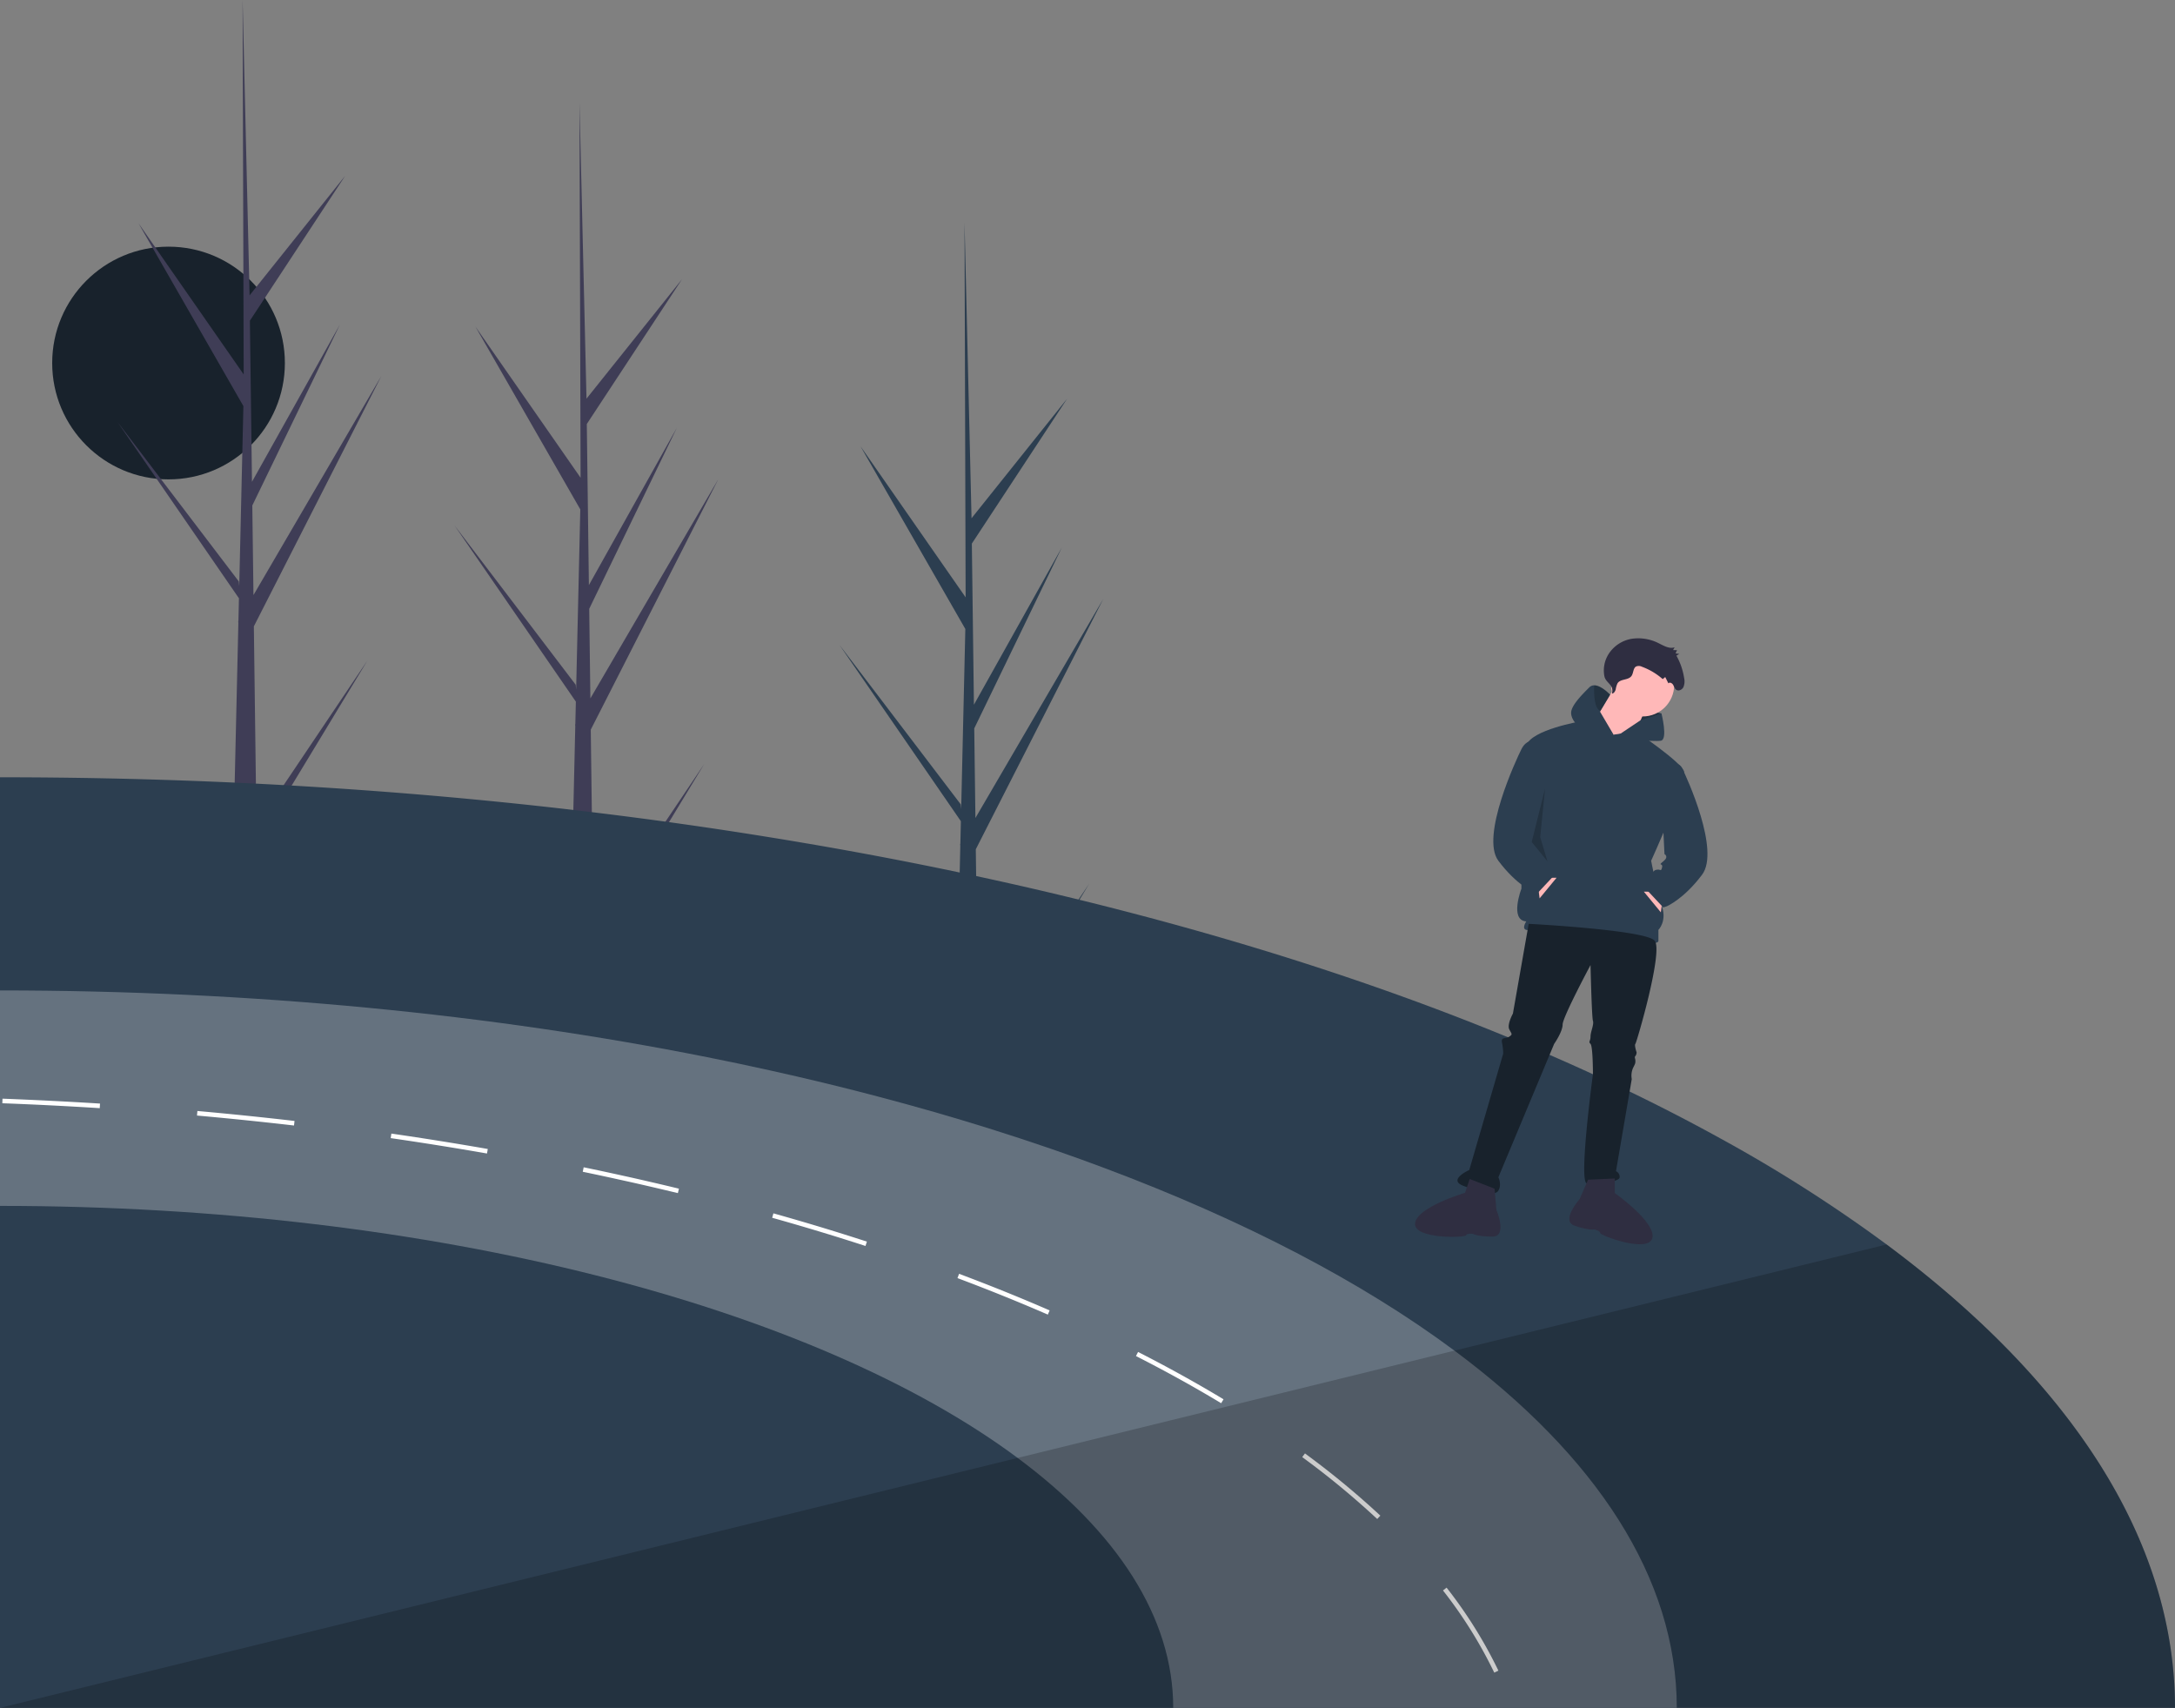 <svg id="b7cc7876-77cd-409e-9873-4b201ae07abe" data-name="Layer 1" xmlns="http://www.w3.org/2000/svg" width="888"
     height="697.209" viewBox="0 0 888 697.209">
    <rect x="0" y="0" width="888" height="697.209" fill="#808080" stroke="none"/>
    <title>by_the_road</title>
    <circle cx="68.809" cy="148.196" r="47.5" fill="#18222C"/>
    <path d="M398.254,480.598,443.502,413.309l-45.156,74.528.094,7.572q-4.955.038-9.814-.165l2.244-97.329-.061-.751.083-.145.215-9.197-49.552-71.944,49.494,65.061.176,1.944,1.695-73.536L350.12,234.757l42.922,61.671-.448-152.347.001-.507.015.499,2.841,120.07,39.007-48.773L395.578,274.486l.851,65.776,35.894-64.195-35.762,73.865.474,36.575,52.2-89.423-52.041,102.182Z"
          transform="translate(-156 -101.396)" fill="#3f3d56"/>
    <path d="M555.455,529.42l45.248-67.289-45.156,74.528.094,7.572q-4.955.038-9.814-.165l2.244-97.329-.061-.751.083-.145.215-9.197-49.552-71.944L548.25,429.76l.176,1.944,1.695-73.536-42.8-74.59L550.243,345.25l-.448-152.347.001-.507.015.499,2.841,120.07L591.659,264.192l-38.879,59.116.851,65.776,35.894-64.195L553.763,398.755l.474,36.575,52.2-89.423L554.395,448.089Z"
          transform="translate(-156 -101.396)" fill="#2c3e50"/>
    <path d="M260.703,438.42l45.248-67.289-45.156,74.528.094,7.572q-4.955.038-9.814-.165l2.244-97.329-.061-.751.083-.145.215-9.197L204.004,273.699,253.498,338.76l.176,1.944,1.695-73.536-42.8-74.59L255.491,254.25l-.448-152.347.001-.507.015.499,2.841,120.07L296.906,173.192,258.027,232.308l.851,65.776,35.894-64.195L259.01,307.755l.474,36.575,52.2-89.423L259.643,357.089Z"
          transform="translate(-156 -101.396)" fill="#3f3d56"/>
    <path d="M1044,798.604H156v-379.903c.908,0,1.825,0,2.732.009,109.863.131,215.02,8.805,312.054,24.572q7.285,1.165,14.504,2.414c.421.066.833.131,1.245.206q30.753,5.263,60.326,11.481,5.277,1.123,10.527,2.255,21.25,4.604,41.817,9.694,9.685,2.386,19.21,4.884c92.412,24.16,173.698,55.348,239.797,91.822a597.58,597.58,0,0,1,68.046,43.389C1001.163,665.133,1044,729.726,1044,798.604Z"
          transform="translate(-156 -101.396)" fill="#2c3e50"/>
    <path d="M840.593,798.604H156V505.723c103.145,0,200.965,9.76,288.689,27.239q12.871,2.555,25.442,5.352,5.53,1.207,11.013,2.489,17.068,3.944,33.555,8.3,23.033,6.063,44.83,12.876,12.899,4.042,25.321,8.309c.917.318,1.834.636,2.742.954q9.755,3.383,19.201,6.934c56.733,21.25,105.184,46.449,143.025,74.586C807.562,695.703,840.593,745.502,840.593,798.604Z"
          transform="translate(-156 -101.396)" fill="#65727F"/>
    <path d="M746.609,749.516l-1.478,1.151a183.172,183.172,0,0,1,20.941,33.546l1.694-.805A185.611,185.611,0,0,0,746.609,749.516ZM690.494,695.993c-.571-.43-1.142-.851-1.712-1.273l-1.114,1.506c.571.421,1.142.842,1.703,1.263a335.315,335.315,0,0,1,28.914,24.011l1.282-1.366A338.725,338.725,0,0,0,690.494,695.993ZM620.642,653.305l-.851,1.675c12.164,6.185,23.87,12.66,34.781,19.248l.964-1.6C644.587,666.022,632.844,659.519,620.642,653.305Zm-73.071-31.899-.655,1.75c12.651,4.744,25.068,9.76,36.886,14.897l.739-1.712C572.696,631.185,560.26,626.16,547.571,621.407ZM499.925,605.069c-9.17-2.873-18.64-5.68-28.156-8.347l-.505,1.806c9.498,2.657,18.948,5.465,28.1,8.319,3.359,1.057,6.681,2.115,9.993,3.191l.571-1.778Q504.959,606.646,499.925,605.069Zm-78.451-21.194c-3.724-.87-7.439-1.712-11.023-2.498-5.352-1.188-10.78-2.349-16.151-3.462l-.374,1.834c5.352,1.104,10.779,2.274,16.122,3.462,3.584.777,7.28,1.619,10.995,2.48,3.921.908,7.86,1.843,11.715,2.77l.44-1.815C429.343,585.709,425.394,584.773,421.474,583.875ZM315.784,564.159l-.271,1.853c13.194,1.909,26.425,4.024,39.31,6.279l.328-1.843C342.237,568.192,328.996,566.077,315.784,564.159Zm-79.19-9.226-.168,1.862c13.24,1.188,26.565,2.555,39.609,4.07l.215-1.862C263.187,557.487,249.844,556.121,236.594,554.933ZM157.02,549.908l-.066,1.871c13.25.496,26.631,1.17,39.768,2.002l.112-1.871C183.688,551.087,170.298,550.413,157.02,549.908Z"
          transform="translate(-156 -101.396)" fill="#fff"/>
    <path d="M634.996,798.604H156V593.681c177.694,0,332.799,41.396,415.479,102.883C611.884,726.61,634.996,761.456,634.996,798.604Z"
          transform="translate(-156 -101.396)" fill="#2c3e50"/>
    <path d="M1044,798.604H156L571.479,696.564l178.339-43.801,176.44-43.333C1001.163,665.133,1044,729.726,1044,798.604Z"
          transform="translate(-156 -101.396)" opacity="0.2"/>
    <polygon points="676.351 294.712 678.331 291.247 668.431 289.267 667.441 294.217 668.926 298.177 676.351 294.712"
             fill="#2c3e50"/>
    <polygon points="676.351 294.712 678.331 291.247 668.431 289.267 667.441 294.217 668.926 298.177 676.351 294.712"
             opacity="0.2"/>
    <circle cx="670.658" cy="279.613" r="12.871" fill="#ffb8b8"/>
    <polygon points="659.767 279.613 649.371 296.94 664.718 305.851 672.638 287.534 659.767 279.613" fill="#ffb8b8"/>
    <path d="M814.777,401.306l-13.366-5.445s-20.297,3.465-22.277,9.901-1.98,58.415-1.98,58.415-4.95,12.871,1.98,13.366c0,0-1.98,2.97,0,3.465s22.277,0,30.198,2.475,23.762,4.455,23.762,1.98v-4.455s3.465-3.465,1.485-9.406-4.455-18.812-4.455-18.812,14.851-32.673,13.366-36.633-19.617-16.207-19.617-16.207Z"
          transform="translate(-156 -101.396)" fill="#2c3e50"/>
    <polygon points="628.085 362.781 628.58 366.741 635.51 358.325 633.035 358.325 628.085 362.781" fill="#ffb8b8"/>
    <path d="M814.777,401.306,800.421,397.84s-2.97-2.475-2.97-5.445,4.455-7.426,7.426-10.396a2.74,2.74,0,0,1,1.99-.827c2.941-.025,6.505,3.832,6.505,3.832l-3.955,6.599-.178.292Z"
          transform="translate(-156 -101.396)" fill="#2c3e50"/>
    <path d="M825.843,395.394l8.489-2.752s2.723,10.643-.248,11.138-19.307-.99-19.307-.99Z"
          transform="translate(-156 -101.396)" fill="#2c3e50"/>
    <path d="M780.124,478.533l-6.436,36.633s-2.475,4.455-1.485,6.436,1.485,1.98,0,2.97-3.465,0-2.97,2.475a25.268,25.268,0,0,1,.495,4.455L755.867,579.027s-8.911,3.96-2.475,6.436,12.871,4.455,14.356,1.98,0-5.445,0-5.445l22.772-54.455s3.465-4.95,3.465-7.921,11.386-24.257,11.386-24.257.495,21.287.99,22.772-.99,4.455-.99,6.436-.99,1.98,0,2.97.99,12.376.99,12.376-5.941,44.059-2.475,44.554,13.366-.495,13.366-2.475a2.47,2.47,0,0,0-1.485-2.475l6.436-37.623a7.877,7.877,0,0,1,.495-4.455c.99-1.98.99-1.98.99-2.97s-.495-1.485,0-1.98a2.444,2.444,0,0,0,.495-1.485s-.99-2.97-.495-3.465,11.386-37.623,7.921-42.079S780.124,478.533,780.124,478.533Z"
          transform="translate(-156 -101.396)" fill="#18222C"/>
    <path d="M804.381,582.987l-3.465,7.921s-7.921,8.911-1.98,10.891,7.921,1.485,7.921,1.485,2.475.495,2.475,1.485,19.802,8.416,21.287,1.98-15.346-18.317-15.346-18.317v-5.941Z"
          transform="translate(-156 -101.396)" fill="#2f2e41"/>
    <path d="M766.196,586.653l.75,8.613s4.654,10.976-1.608,10.952-7.98-1.127-7.98-1.127-2.504-.323-2.82.615-21.453,1.64-20.802-4.933,20.399-12.445,20.399-12.445l1.9-5.628Z"
          transform="translate(-156 -101.396)" fill="#2f2e41"/>
    <path d="M814.122,384.532c.795-.053,1.325-.92,1.545-1.744a8.57,8.57,0,0,1,.725-2.436c1.231-1.941,4.431-1.157,5.73-3.046.799-1.162.632-3.053,1.786-3.792a2.805,2.805,0,0,1,2.46.067,26.884,26.884,0,0,1,8.473,5.046l1.034-.842,1.291,2.581c.501-.604,1.466-.136,1.886.535s.624,1.529,1.223,2.018c.955.779,2.446.119,3.025-1.011a6.239,6.239,0,0,0,.282-3.783,27.097,27.097,0,0,0-3.143-9.07l1.181-.709-1.527-.218.585-1.326-1.6-.019.632-1.134c-2.151.738-4.373-.614-6.427-1.621a18.356,18.356,0,0,0-11.032-1.868,13.944,13.944,0,0,0-9.432,6.127,12.535,12.535,0,0,0-1.753,9.334C811.805,380.405,815.032,380.839,814.122,384.532Z"
          transform="translate(-156 -101.396)" fill="#2f2e41"/>
    <path d="M782.104,403.781s-2.97-.495-4.95,3.465-16.831,35.643-9.406,45.544,14.356,12.871,14.356,12.871l1.485.495,7.426-7.921-2.475-3.465s0-3.465-1.98-3.96-1.98.99-2.475-.99,1.98-.495-.495-2.475-.495-2.97-.495-2.97Z"
          transform="translate(-156 -101.396)" fill="#2c3e50"/>
    <polygon points="678.579 368.474 678.084 372.434 671.153 364.018 673.629 364.018 678.579 368.474" fill="#ffb8b8"/>
    <path d="M833.836,414.424s6.931-3.465,8.911.495,15.594,33.663,8.168,43.564-14.356,12.871-14.356,12.871l-1.485.495-7.426-7.921,2.475-3.465s0-3.465,1.98-3.96,1.98.99,2.475-.99-1.98-.495.495-2.475.495-2.97.495-2.97Z"
          transform="translate(-156 -101.396)" fill="#2c3e50"/>
    <polygon points="630.807 321.939 625.362 343.721 631.797 351.642 628.827 341.741 630.807 321.939" opacity="0.2"/>
    <path d="M813.371,385.004l-3.955,6.599c-2.485-.861-2.693-6.629-2.549-10.431C809.807,381.148,813.371,385.004,813.371,385.004Z"
          transform="translate(-156 -101.396)" opacity="0.2"/>
</svg>
